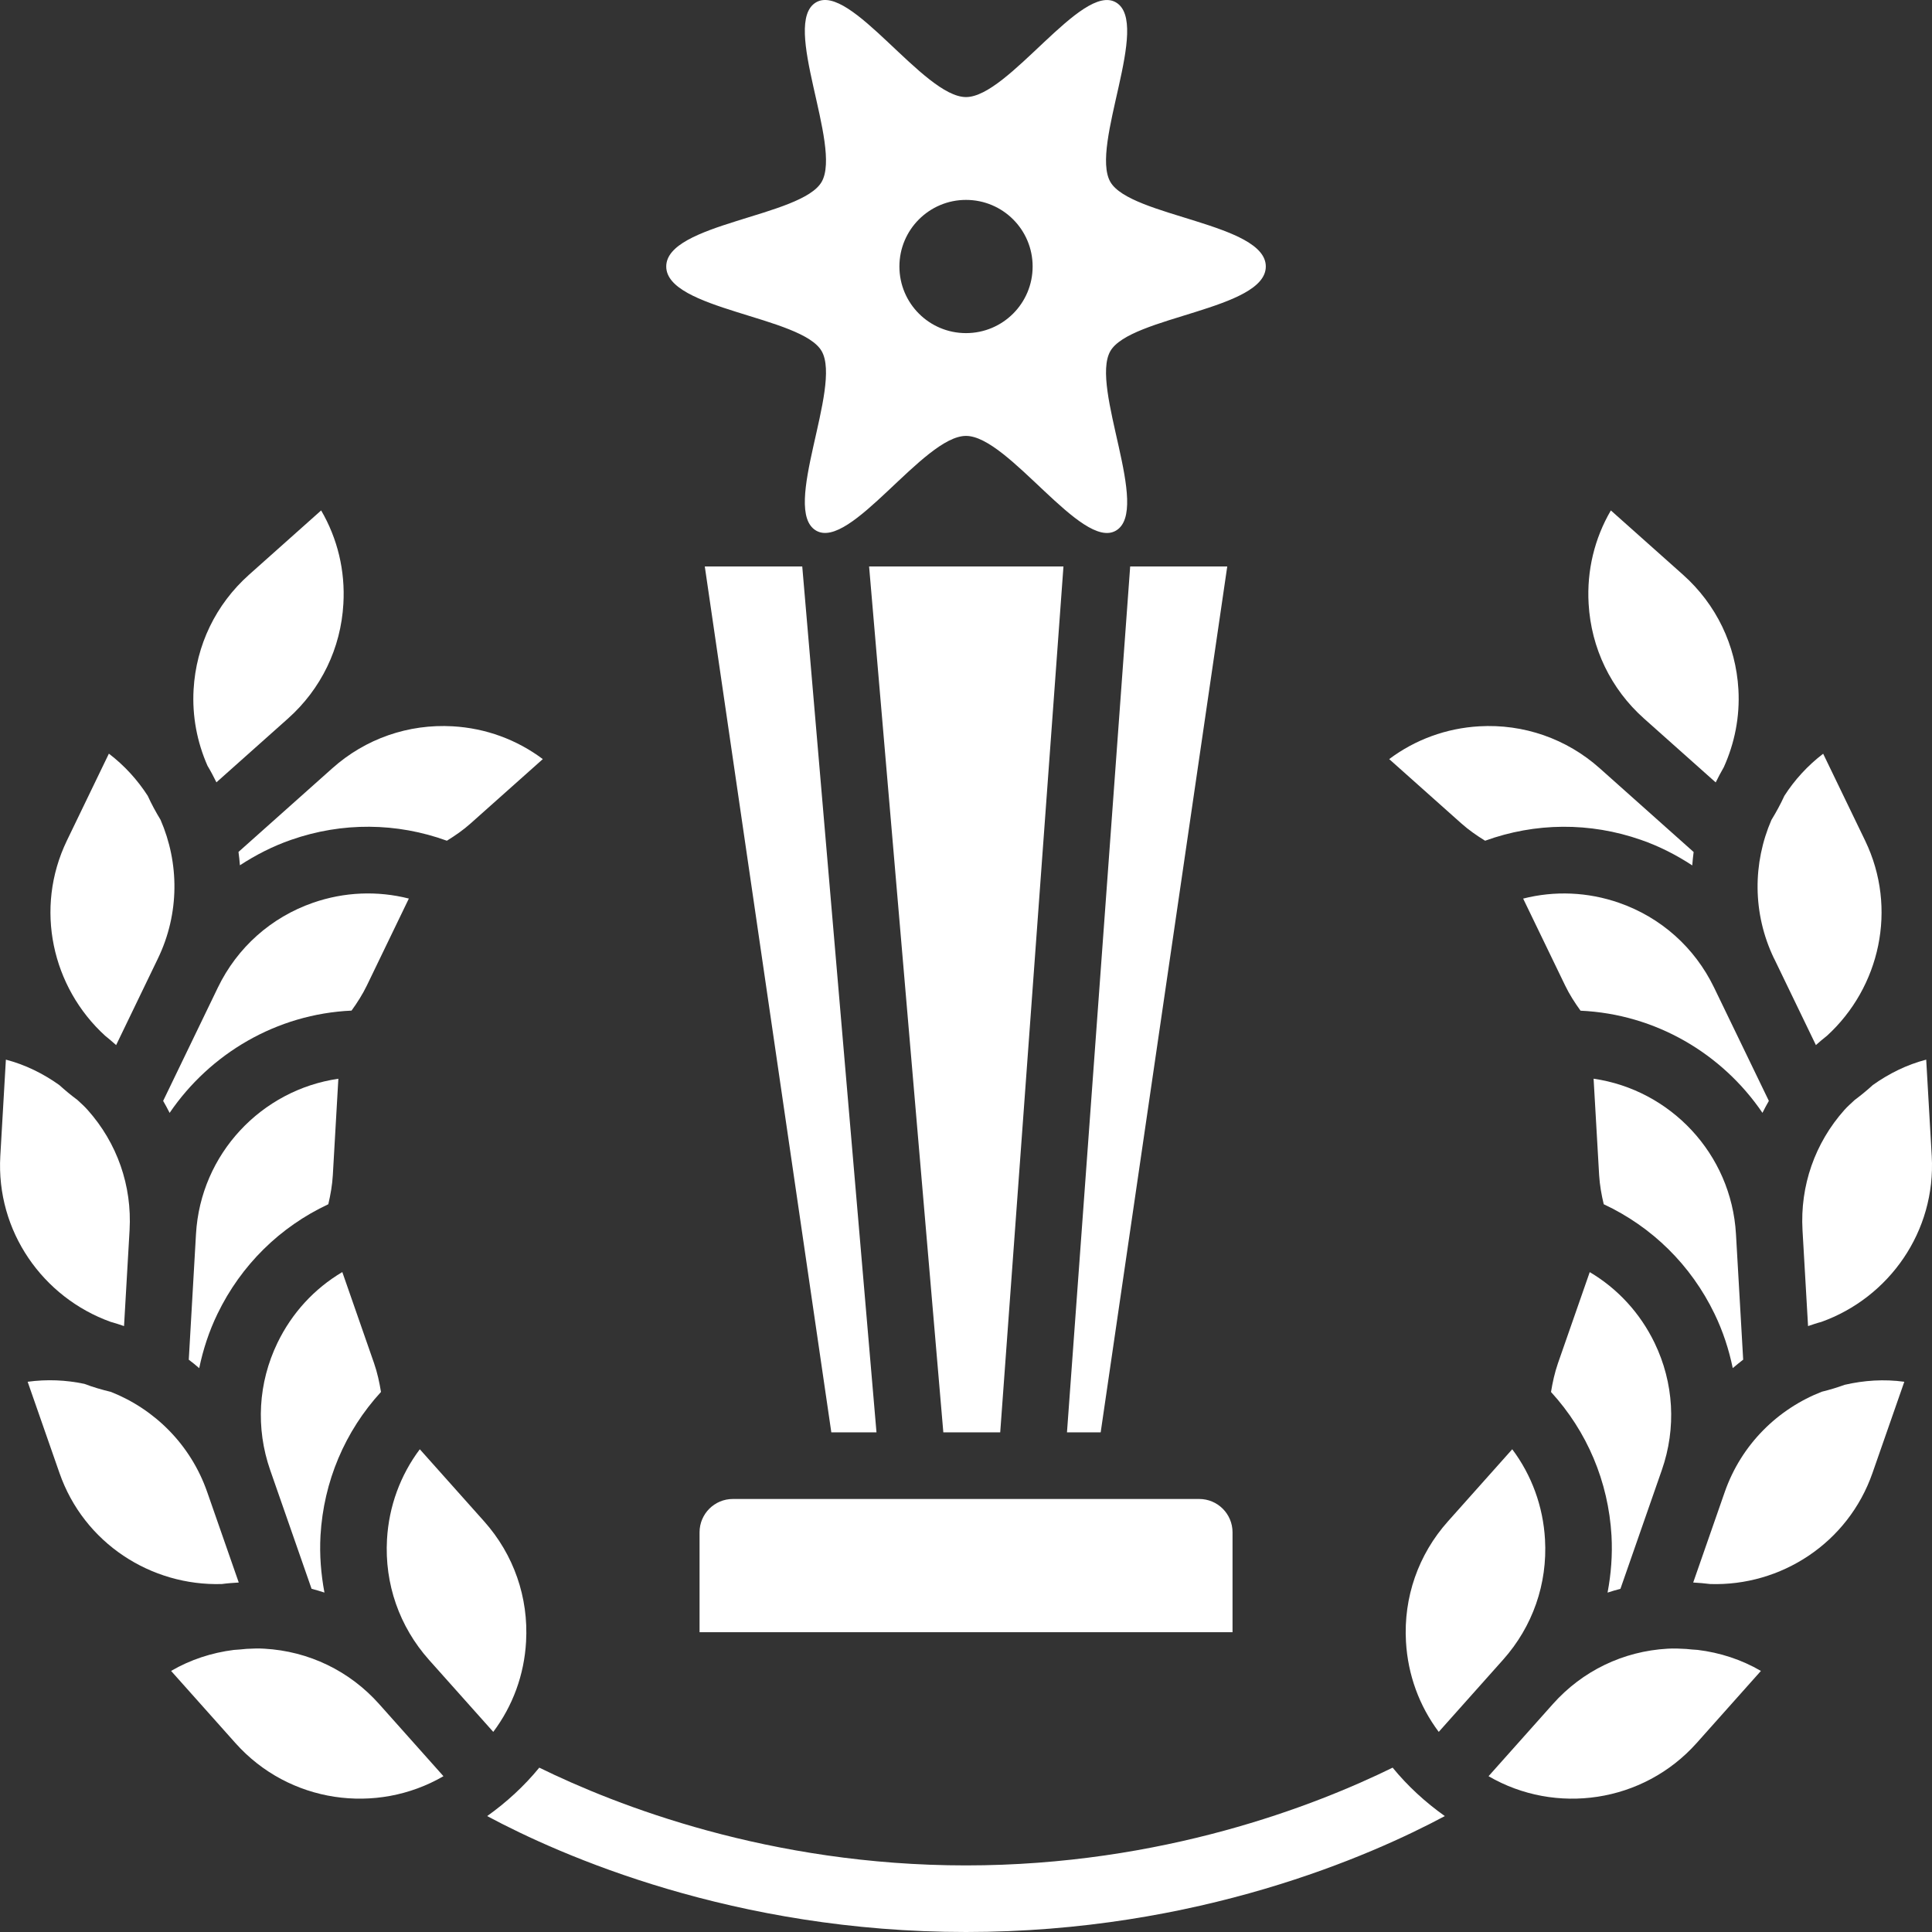 <svg width="45" height="45" viewBox="0 0 45 45" fill="none" xmlns="http://www.w3.org/2000/svg">
<rect x="0" y="0" width="45" height="45" fill="#333333" stroke="none"/>
<path d="M23.297 33.362L24.77 13.194H20.243L21.972 33.362H23.297Z" fill="white"/>
<path d="M16.294 38.017H28.708V35.69C28.708 35.261 28.36 34.914 27.932 34.914H17.07C16.642 34.914 16.294 35.261 16.294 35.69V38.017Z" fill="white"/>
<path d="M26.324 13.194L24.852 33.362H25.637L28.585 13.194H26.324Z" fill="white"/>
<path d="M16.416 13.194L19.363 33.362H20.415L18.686 13.194H16.416Z" fill="white"/>
<path d="M19.139 8.18C19.617 9.018 18.183 11.873 19.007 12.358C19.807 12.828 21.511 10.153 22.5 10.153C23.49 10.153 25.194 12.829 25.993 12.359C26.817 11.874 25.384 9.018 25.861 8.18C26.324 7.367 29.483 7.214 29.483 6.207C29.483 5.201 26.324 5.048 25.861 4.235C25.384 3.396 26.817 0.541 25.993 0.056C25.195 -0.414 23.49 2.261 22.5 2.261C21.511 2.261 19.807 -0.414 19.007 0.055C18.183 0.54 19.617 3.396 19.139 4.234C18.677 5.048 15.518 5.201 15.518 6.207C15.518 7.214 18.677 7.367 19.139 8.18ZM22.5 4.656C23.358 4.656 24.052 5.35 24.052 6.207C24.052 7.065 23.358 7.759 22.5 7.759C21.643 7.759 20.949 7.065 20.949 6.207C20.949 5.351 21.643 4.656 22.5 4.656Z" fill="white"/>
<path d="M8.713 31.753L7.973 29.629C7.322 30.014 6.799 30.582 6.463 31.277C6.012 32.21 5.953 33.263 6.293 34.241L7.257 37.006C7.359 37.031 7.458 37.063 7.557 37.094C7.476 36.661 7.44 36.217 7.465 35.767C7.538 34.507 8.033 33.338 8.874 32.421C8.837 32.196 8.789 31.972 8.713 31.753Z" fill="white"/>
<path d="M7.752 27.373L7.881 25.126C6.094 25.385 4.672 26.873 4.565 28.744L4.397 31.67C4.482 31.732 4.561 31.8 4.64 31.867C4.73 31.435 4.868 31.01 5.065 30.603C5.614 29.467 6.52 28.577 7.647 28.049C7.699 27.826 7.739 27.601 7.752 27.373Z" fill="white"/>
<path d="M5.555 19.843C5.57 19.946 5.579 20.05 5.588 20.154C5.957 19.914 6.352 19.71 6.779 19.562C7.971 19.145 9.24 19.158 10.409 19.582C10.603 19.462 10.792 19.332 10.963 19.178L12.643 17.681C12.039 17.228 11.315 16.961 10.544 16.917C9.515 16.858 8.514 17.204 7.741 17.894L5.555 19.843Z" fill="white"/>
<path d="M2.575 30.788C2.681 30.816 2.785 30.852 2.889 30.887L3.018 28.653C3.077 27.619 2.73 26.623 2.04 25.851C1.966 25.767 1.883 25.695 1.802 25.619C1.655 25.51 1.514 25.394 1.38 25.272C1.002 25.003 0.585 24.798 0.137 24.681L0.007 26.927C-0.093 28.681 1 30.221 2.575 30.788Z" fill="white"/>
<path d="M5.561 36.86L4.826 34.752C4.44 33.645 3.598 32.822 2.586 32.421C2.374 32.369 2.166 32.31 1.966 32.233C1.538 32.142 1.091 32.123 0.644 32.184L1.385 34.308C1.955 35.945 3.521 36.945 5.167 36.895C5.297 36.877 5.429 36.869 5.561 36.86Z" fill="white"/>
<path d="M6.158 38.401C6.018 38.391 5.879 38.399 5.741 38.405C5.642 38.418 5.544 38.422 5.446 38.43C4.931 38.495 4.434 38.657 3.985 38.919L5.484 40.6C6.73 41.997 8.769 42.278 10.329 41.371L8.832 39.692C8.143 38.918 7.193 38.46 6.158 38.401Z" fill="white"/>
<path d="M7.29 21.027C6.312 21.368 5.525 22.07 5.074 23.003L3.8 25.642C3.854 25.733 3.902 25.827 3.951 25.921C4.892 24.54 6.443 23.618 8.188 23.539C8.321 23.355 8.445 23.161 8.545 22.954L9.523 20.929C8.791 20.744 8.021 20.773 7.29 21.027Z" fill="white"/>
<path d="M2.705 24.342L3.677 22.328C4.188 21.271 4.174 20.094 3.739 19.094C3.629 18.913 3.528 18.727 3.441 18.536C3.202 18.165 2.898 17.83 2.536 17.554L1.558 19.579C0.795 21.16 1.213 22.998 2.448 24.124C2.537 24.194 2.62 24.268 2.705 24.342Z" fill="white"/>
<path d="M5.041 18.222L6.708 16.736C7.481 16.047 7.94 15.097 7.998 14.063C8.043 13.291 7.861 12.542 7.48 11.889L5.8 13.387C5.027 14.077 4.568 15.026 4.509 16.061C4.474 16.681 4.59 17.284 4.833 17.836C4.908 17.961 4.976 18.09 5.041 18.222Z" fill="white"/>
<path d="M11.489 40.339C11.943 39.735 12.21 39.011 12.253 38.24C12.313 37.205 11.966 36.209 11.276 35.435L9.778 33.756C9.325 34.36 9.058 35.085 9.014 35.856C8.955 36.891 9.302 37.886 9.991 38.66L11.489 40.339Z" fill="white"/>
<path d="M40.359 31.866C40.439 31.8 40.518 31.732 40.602 31.669L40.434 28.743C40.326 26.872 38.904 25.384 37.118 25.125L37.247 27.372C37.261 27.602 37.301 27.827 37.354 28.049C38.481 28.576 39.387 29.467 39.935 30.602C40.132 31.009 40.27 31.434 40.359 31.866Z" fill="white"/>
<path d="M41.2 25.642L39.925 23.004C39.925 23.002 39.924 22.999 39.922 22.998C39.471 22.068 38.686 21.368 37.71 21.028C36.98 20.774 36.208 20.744 35.477 20.93L36.456 22.956C36.557 23.165 36.68 23.356 36.814 23.541C38.565 23.621 40.113 24.541 41.051 25.92C41.099 25.827 41.147 25.732 41.2 25.642Z" fill="white"/>
<path d="M43.2 25.62C43.12 25.696 43.036 25.767 42.961 25.851C42.272 26.624 41.925 27.62 41.984 28.654L42.113 30.887C42.215 30.853 42.317 30.817 42.422 30.79C43.999 30.225 45.094 28.684 44.994 26.928L44.865 24.681C44.415 24.798 43.999 25.004 43.622 25.272C43.488 25.395 43.346 25.511 43.2 25.62Z" fill="white"/>
<path d="M37.743 37.007L38.707 34.241C39.048 33.263 38.988 32.21 38.538 31.278C38.201 30.582 37.678 30.015 37.028 29.63L36.287 31.755C36.212 31.972 36.163 32.196 36.126 32.422C36.966 33.34 37.462 34.509 37.535 35.768C37.56 36.219 37.525 36.663 37.443 37.095C37.543 37.063 37.642 37.032 37.743 37.007Z" fill="white"/>
<path d="M41.324 22.329L42.166 24.073L42.296 24.342C42.38 24.268 42.465 24.193 42.554 24.125C43.787 22.998 44.205 21.161 43.443 19.581L42.465 17.556C42.102 17.833 41.799 18.166 41.561 18.537C41.473 18.73 41.371 18.917 41.26 19.098C40.827 20.097 40.813 21.271 41.321 22.326C41.322 22.326 41.323 22.327 41.324 22.329Z" fill="white"/>
<path d="M34.591 19.582C35.761 19.158 37.03 19.146 38.221 19.562C38.649 19.711 39.046 19.914 39.416 20.157C39.425 20.052 39.433 19.948 39.448 19.845L37.26 17.894C36.487 17.204 35.484 16.858 34.457 16.917C33.686 16.961 32.961 17.228 32.357 17.681L34.036 19.178C34.209 19.332 34.396 19.462 34.591 19.582Z" fill="white"/>
<path d="M33.725 35.436C33.035 36.209 32.688 37.205 32.748 38.24C32.792 39.011 33.058 39.735 33.511 40.339L35.009 38.659C35.699 37.886 36.046 36.891 35.986 35.856C35.942 35.085 35.676 34.36 35.223 33.756L33.725 35.436Z" fill="white"/>
<path d="M39.274 38.407C39.131 38.399 38.986 38.392 38.841 38.401C37.806 38.46 36.857 38.918 36.168 39.692L34.671 41.371C36.231 42.279 38.27 41.996 39.518 40.599L41.015 38.919C40.562 38.655 40.06 38.492 39.539 38.429C39.45 38.422 39.362 38.419 39.274 38.407Z" fill="white"/>
<path d="M42.965 32.255C42.792 32.318 42.614 32.372 42.433 32.416C41.412 32.815 40.562 33.639 40.173 34.751L39.438 36.86C39.57 36.868 39.702 36.878 39.833 36.895C41.479 36.949 43.044 35.944 43.614 34.308L44.355 32.184C43.884 32.119 43.415 32.151 42.965 32.255Z" fill="white"/>
<path d="M39.962 18.224C40.022 18.104 40.083 17.985 40.151 17.869C40.404 17.308 40.527 16.692 40.491 16.06C40.432 15.026 39.973 14.075 39.2 13.386L37.52 11.889C37.139 12.541 36.957 13.291 37.002 14.062C37.061 15.096 37.519 16.047 38.292 16.736L39.962 18.224Z" fill="white"/>
<path d="M32.437 41.172C30.645 42.051 27.078 43.449 22.499 43.449C17.921 43.449 14.352 42.05 12.561 41.172C12.21 41.601 11.799 41.978 11.347 42.3C13.066 43.221 17.091 45 22.5 45C27.909 45 31.933 43.22 33.653 42.3C33.199 41.978 32.788 41.601 32.437 41.172Z" fill="white"/>
</svg>
